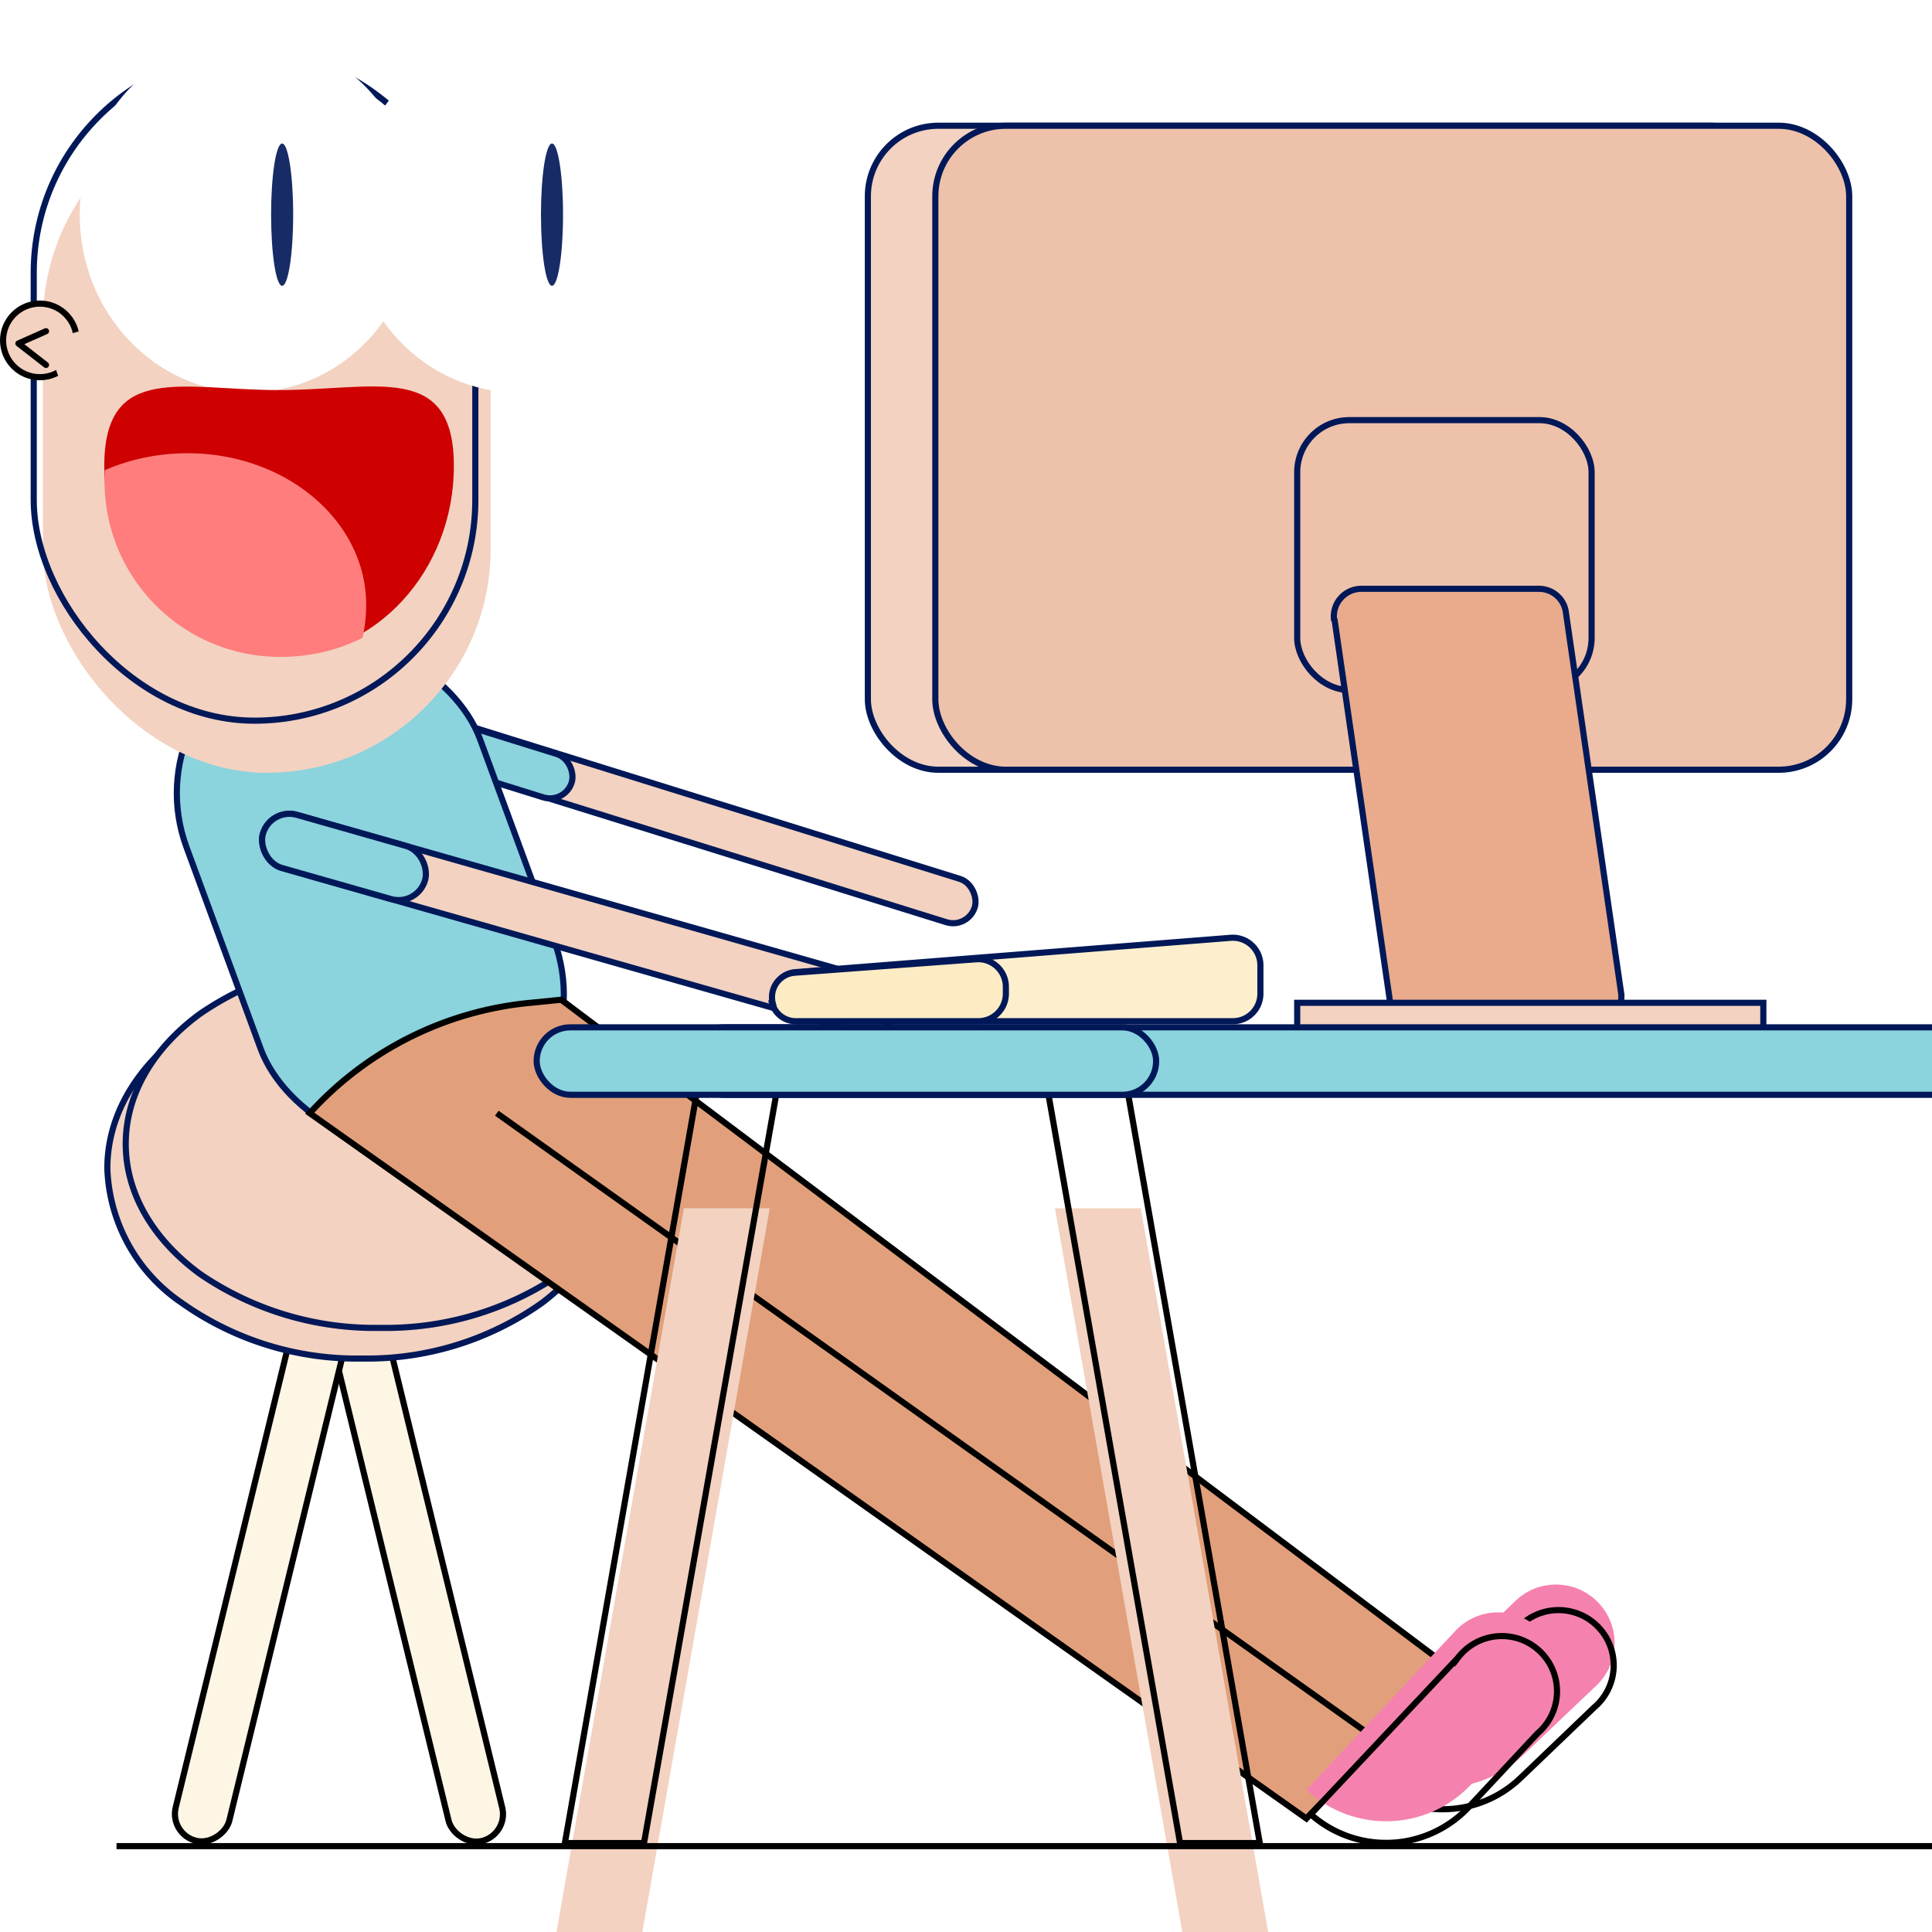 <svg height="200px" width="200px" fill="none" xmlns="http://www.w3.org/2000/svg" viewBox="0 0 315 303"><rect x="53.6" y="210.7" width="9" height="87" rx="4.5" transform="rotate(-13.7 53.6 210.7)" fill="#FEF6E4" stroke="#000"/><rect x="-.6" y=".4" width="9" height="87" rx="4.5" transform="scale(-1 1) rotate(-13.7 846.4 340)" fill="#FEF6E4" stroke="#000"/><path d="M100.5 184.5c0 8.5-4.6 16.2-12.1 21.9a49.3 49.3 0 01-29.4 9.1 49.3 49.3 0 01-29.4-9.1 27.6 27.6 0 01-12.1-21.9c0-8.5 4.6-16.2 12.1-21.9a49.3 49.3 0 0129.4-9.1c11.5 0 21.9 3.5 29.4 9.1a27.6 27.6 0 0112.1 21.9z" fill="#F3D2C1" stroke="#001858"/><path d="M103.5 180.5c0 8.2-4.6 15.7-12.1 21.2a50.4 50.4 0 01-29.4 8.8 50.4 50.4 0 01-29.4-8.8c-7.5-5.5-12.1-13-12.1-21.2s4.6-15.7 12.1-21.2a50.4 50.4 0 0129.4-8.8c11.5 0 21.9 3.4 29.4 8.8 7.5 5.5 12.1 13 12.1 21.2z" fill="#F3D2C1" stroke="#001858"/><rect x="74.1" y="111.6" width="90" height="7.4" rx="3.7" transform="rotate(17.3 74 111.6)" fill="#F3D2C1" stroke="#001858"/><rect x="60.8" y="107.6" width="35.1" height="7.4" rx="3.7" transform="rotate(17.3 60.8 107.6)" fill="#8BD3DD" stroke="#001858"/><rect x="21.6" y="108.2" width="51" height="86" rx="25.5" transform="rotate(-20.2 21.6 108.2)" fill="#8BD3DD" stroke="#001858"/><rect x="44.1" y="125.6" width="107" height="9" rx="4.5" transform="rotate(15.9 44 125.6)" fill="#F3D2C1" stroke="#001858"/><rect x="44.1" y="125.6" width="27.5" height="9" rx="4.5" transform="rotate(15.9 44 125.6)" fill="#8BD3DD" stroke="#001858"/><path d="M91.5 157l-5 .5a55.6 55.6 0 00-36 18l162.5 115 12-12.5 11.5-12-145-109z" fill="#E1A07B"/><path d="M225 278l11.5-12-145-109-5 .5a55.6 55.6 0 00-36 18v0l162.5 115 12-12.5zm0 0L81 175.5" stroke="#000"/><g filter="url(#filter0_i)"><rect x="5" y="2" width="73" height="110" rx="36.5" fill="#F3D2C1"/></g><rect x="5.5" y="2.5" width="72" height="109" rx="36" stroke="#001858"/><ellipse cx="40.5" cy="29" rx="27.5" ry="29" fill="#fff"/><ellipse cx="46" cy="29" rx="1.8" ry="11.6" fill="#172C66"/><ellipse cx="84.5" cy="29" rx="27.5" ry="29" fill="#fff"/><ellipse cx="90" cy="29" rx="1.8" ry="11.6" fill="#172C66"/><path d="M74 70c0 17.1-12.8 31-28.5 31S17 87.1 17 70c0-17 12.8-12.4 28.5-12.4S74 52.9 74 70z" fill="#CE0000"/><path fill-rule="evenodd" clip-rule="evenodd" d="M17 70.7c4.1-1.8 8.7-2.8 13.6-2.8 16 0 29.1 11 29.1 24.7 0 1.9-.2 3.6-.6 5.4-4 2-8.5 3.1-13.3 3.1a28.6 28.6 0 01-28.7-30.4z" fill="#FF7D7D"/><circle cx="6.5" cy="49.5" r="6" fill="#F3D2C1" stroke="#000"/><path d="M7.5 48L3 50l4.5 3.5" stroke="#000" stroke-linecap="round" stroke-linejoin="round"/><ellipse cx="13.5" cy="53" rx="4.5" ry="5" fill="#F3D2C1"/><g filter="url(#filter1_i)"><path d="M170 170h14l22 125h-14l-22-125z" fill="#F3D2C1"/></g><path d="M192.4 294.5l-21.8-124h13l21.8 124h-13z" stroke="#000"/><g filter="url(#filter2_i)"><path d="M127.5 170h-14l-22 125h14l22-125z" fill="#F3D2C1"/></g><path d="M105 294.5l21.9-124h-13l-21.8 124h13z" stroke="#000"/><rect x="141.5" y="14.5" width="149" height="105" rx="11.5" fill="#F3D2C1" stroke="#001858"/><rect x="152.5" y="14.5" width="149" height="105" rx="11.5" fill="#EEC1AA" stroke="#001858"/><path d="M19 295h302.5" stroke="#000"/><rect x="211.5" y="62.5" width="48" height="44" rx="8.5" stroke="#001858"/><path d="M217.5 95A4.5 4.5 0 01222 90h28.9c2.2 0 4.1 1.6 4.4 3.8l9 62a4.5 4.5 0 01-4.4 5.2H231a4.5 4.5 0 01-4.4-3.9l-9-62z" fill="#E9AB8C" stroke="#001858"/><path fill="#F3D2C1" stroke="#001858" d="M211.5 157.5h76v7h-76z"/><rect x="112.5" y="161.5" width="218" height="11" rx="5.5" fill="#8BD3DD" stroke="#001858"/><rect x="87.5" y="161.5" width="101" height="11" rx="5.5" fill="#8BD3DD" stroke="#001858"/><path d="M126.3 158a4 4 0 013.4-5.5l71-5.6a4.5 4.5 0 014.8 4.5v4.6c0 2.5-2 4.5-4.5 4.5h-71a4 4 0 01-3.7-2.5z" fill="#FDEFCE" stroke="#001858"/><path d="M126 157.6a4 4 0 013.5-5l29.7-2.2a4.5 4.5 0 014.8 4.5v1.1c0 2.5-2 4.5-4.5 4.5h-29.7a4 4 0 01-3.9-2.9z" fill="#FDEBC4" stroke="#001858"/><g filter="url(#filter3_i)"><path d="M221.5 283.6l25.6-24.6a9.5 9.5 0 0113.2 13.8l-12 11.4a19 19 0 01-26.8-.6z" fill="#F582AE"/></g><path d="M248 283.8c-7.2 7-18.7 6.9-25.8-.2l25.3-24.2a9 9 0 1112.4 13L248 283.8z" stroke="#000"/><g filter="url(#filter4_i)"><path d="M213 289.8l24.3-25.9a9.5 9.5 0 1113.9 13l-11.3 12a19 19 0 01-26.9.9z" fill="#F582AE"/></g><path d="M239.5 288.6a18.5 18.5 0 01-25.8 1.2l24-25.5a9 9 0 1113 12.3l-11.2 12z" stroke="#000"/><defs><filter id="filter0_i" x="5" y="2" width="73" height="110" filterUnits="userSpaceOnUse" color-interpolation-filters="sRGB"><feFlood flood-opacity="0" result="BackgroundImageFix"/><feBlend in="SourceGraphic" in2="BackgroundImageFix" result="shape"/><feColorMatrix in="SourceAlpha" values="0 0 0 0 0 0 0 0 0 0 0 0 0 0 0 0 0 0 127 0" result="hardAlpha"/><feOffset dx="2" dy="8"/><feComposite in2="hardAlpha" operator="arithmetic" k2="-1" k3="1"/><feColorMatrix values="0 0 0 0 0 0 0 0 0 0.094 0 0 0 0 0.345 0 0 0 0.74 0"/><feBlend in2="shape" result="effect1_innerShadow"/></filter><filter id="filter1_i" x="170" y="170" width="36" height="125" filterUnits="userSpaceOnUse" color-interpolation-filters="sRGB"><feFlood flood-opacity="0" result="BackgroundImageFix"/><feBlend in="SourceGraphic" in2="BackgroundImageFix" result="shape"/><feColorMatrix in="SourceAlpha" values="0 0 0 0 0 0 0 0 0 0 0 0 0 0 0 0 0 0 127 0" result="hardAlpha"/><feOffset dx="2" dy="21"/><feComposite in2="hardAlpha" operator="arithmetic" k2="-1" k3="1"/><feColorMatrix values="0 0 0 0 0 0 0 0 0 0 0 0 0 0 0 0 0 0 0.5 0"/><feBlend in2="shape" result="effect1_innerShadow"/></filter><filter id="filter2_i" x="91.5" y="170" width="36" height="125" filterUnits="userSpaceOnUse" color-interpolation-filters="sRGB"><feFlood flood-opacity="0" result="BackgroundImageFix"/><feBlend in="SourceGraphic" in2="BackgroundImageFix" result="shape"/><feColorMatrix in="SourceAlpha" values="0 0 0 0 0 0 0 0 0 0 0 0 0 0 0 0 0 0 127 0" result="hardAlpha"/><feOffset dx="-2" dy="21"/><feComposite in2="hardAlpha" operator="arithmetic" k2="-1" k3="1"/><feColorMatrix values="0 0 0 0 0 0 0 0 0 0 0 0 0 0 0 0 0 0 0.5 0"/><feBlend in2="shape" result="effect1_innerShadow"/></filter><filter id="filter3_i" x="221.5" y="252.5" width="45.6" height="44.9" filterUnits="userSpaceOnUse" color-interpolation-filters="sRGB"><feFlood flood-opacity="0" result="BackgroundImageFix"/><feBlend in="SourceGraphic" in2="BackgroundImageFix" result="shape"/><feColorMatrix in="SourceAlpha" values="0 0 0 0 0 0 0 0 0 0 0 0 0 0 0 0 0 0 127 0" result="hardAlpha"/><feOffset dy="-4"/><feComposite in2="hardAlpha" operator="arithmetic" k2="-1" k3="1"/><feColorMatrix values="0 0 0 0 0 0 0 0 0 0 0 0 0 0 0 0 0 0 0.7 0"/><feBlend in2="shape" result="effect1_innerShadow"/></filter><filter id="filter4_i" x="213" y="257" width="44.7" height="45.8" filterUnits="userSpaceOnUse" color-interpolation-filters="sRGB"><feFlood flood-opacity="0" result="BackgroundImageFix"/><feBlend in="SourceGraphic" in2="BackgroundImageFix" result="shape"/><feColorMatrix in="SourceAlpha" values="0 0 0 0 0 0 0 0 0 0 0 0 0 0 0 0 0 0 127 0" result="hardAlpha"/><feOffset dy="-4"/><feComposite in2="hardAlpha" operator="arithmetic" k2="-1" k3="1"/><feColorMatrix values="0 0 0 0 0 0 0 0 0 0 0 0 0 0 0 0 0 0 0.7 0"/><feBlend in2="shape" result="effect1_innerShadow"/></filter></defs></svg>
